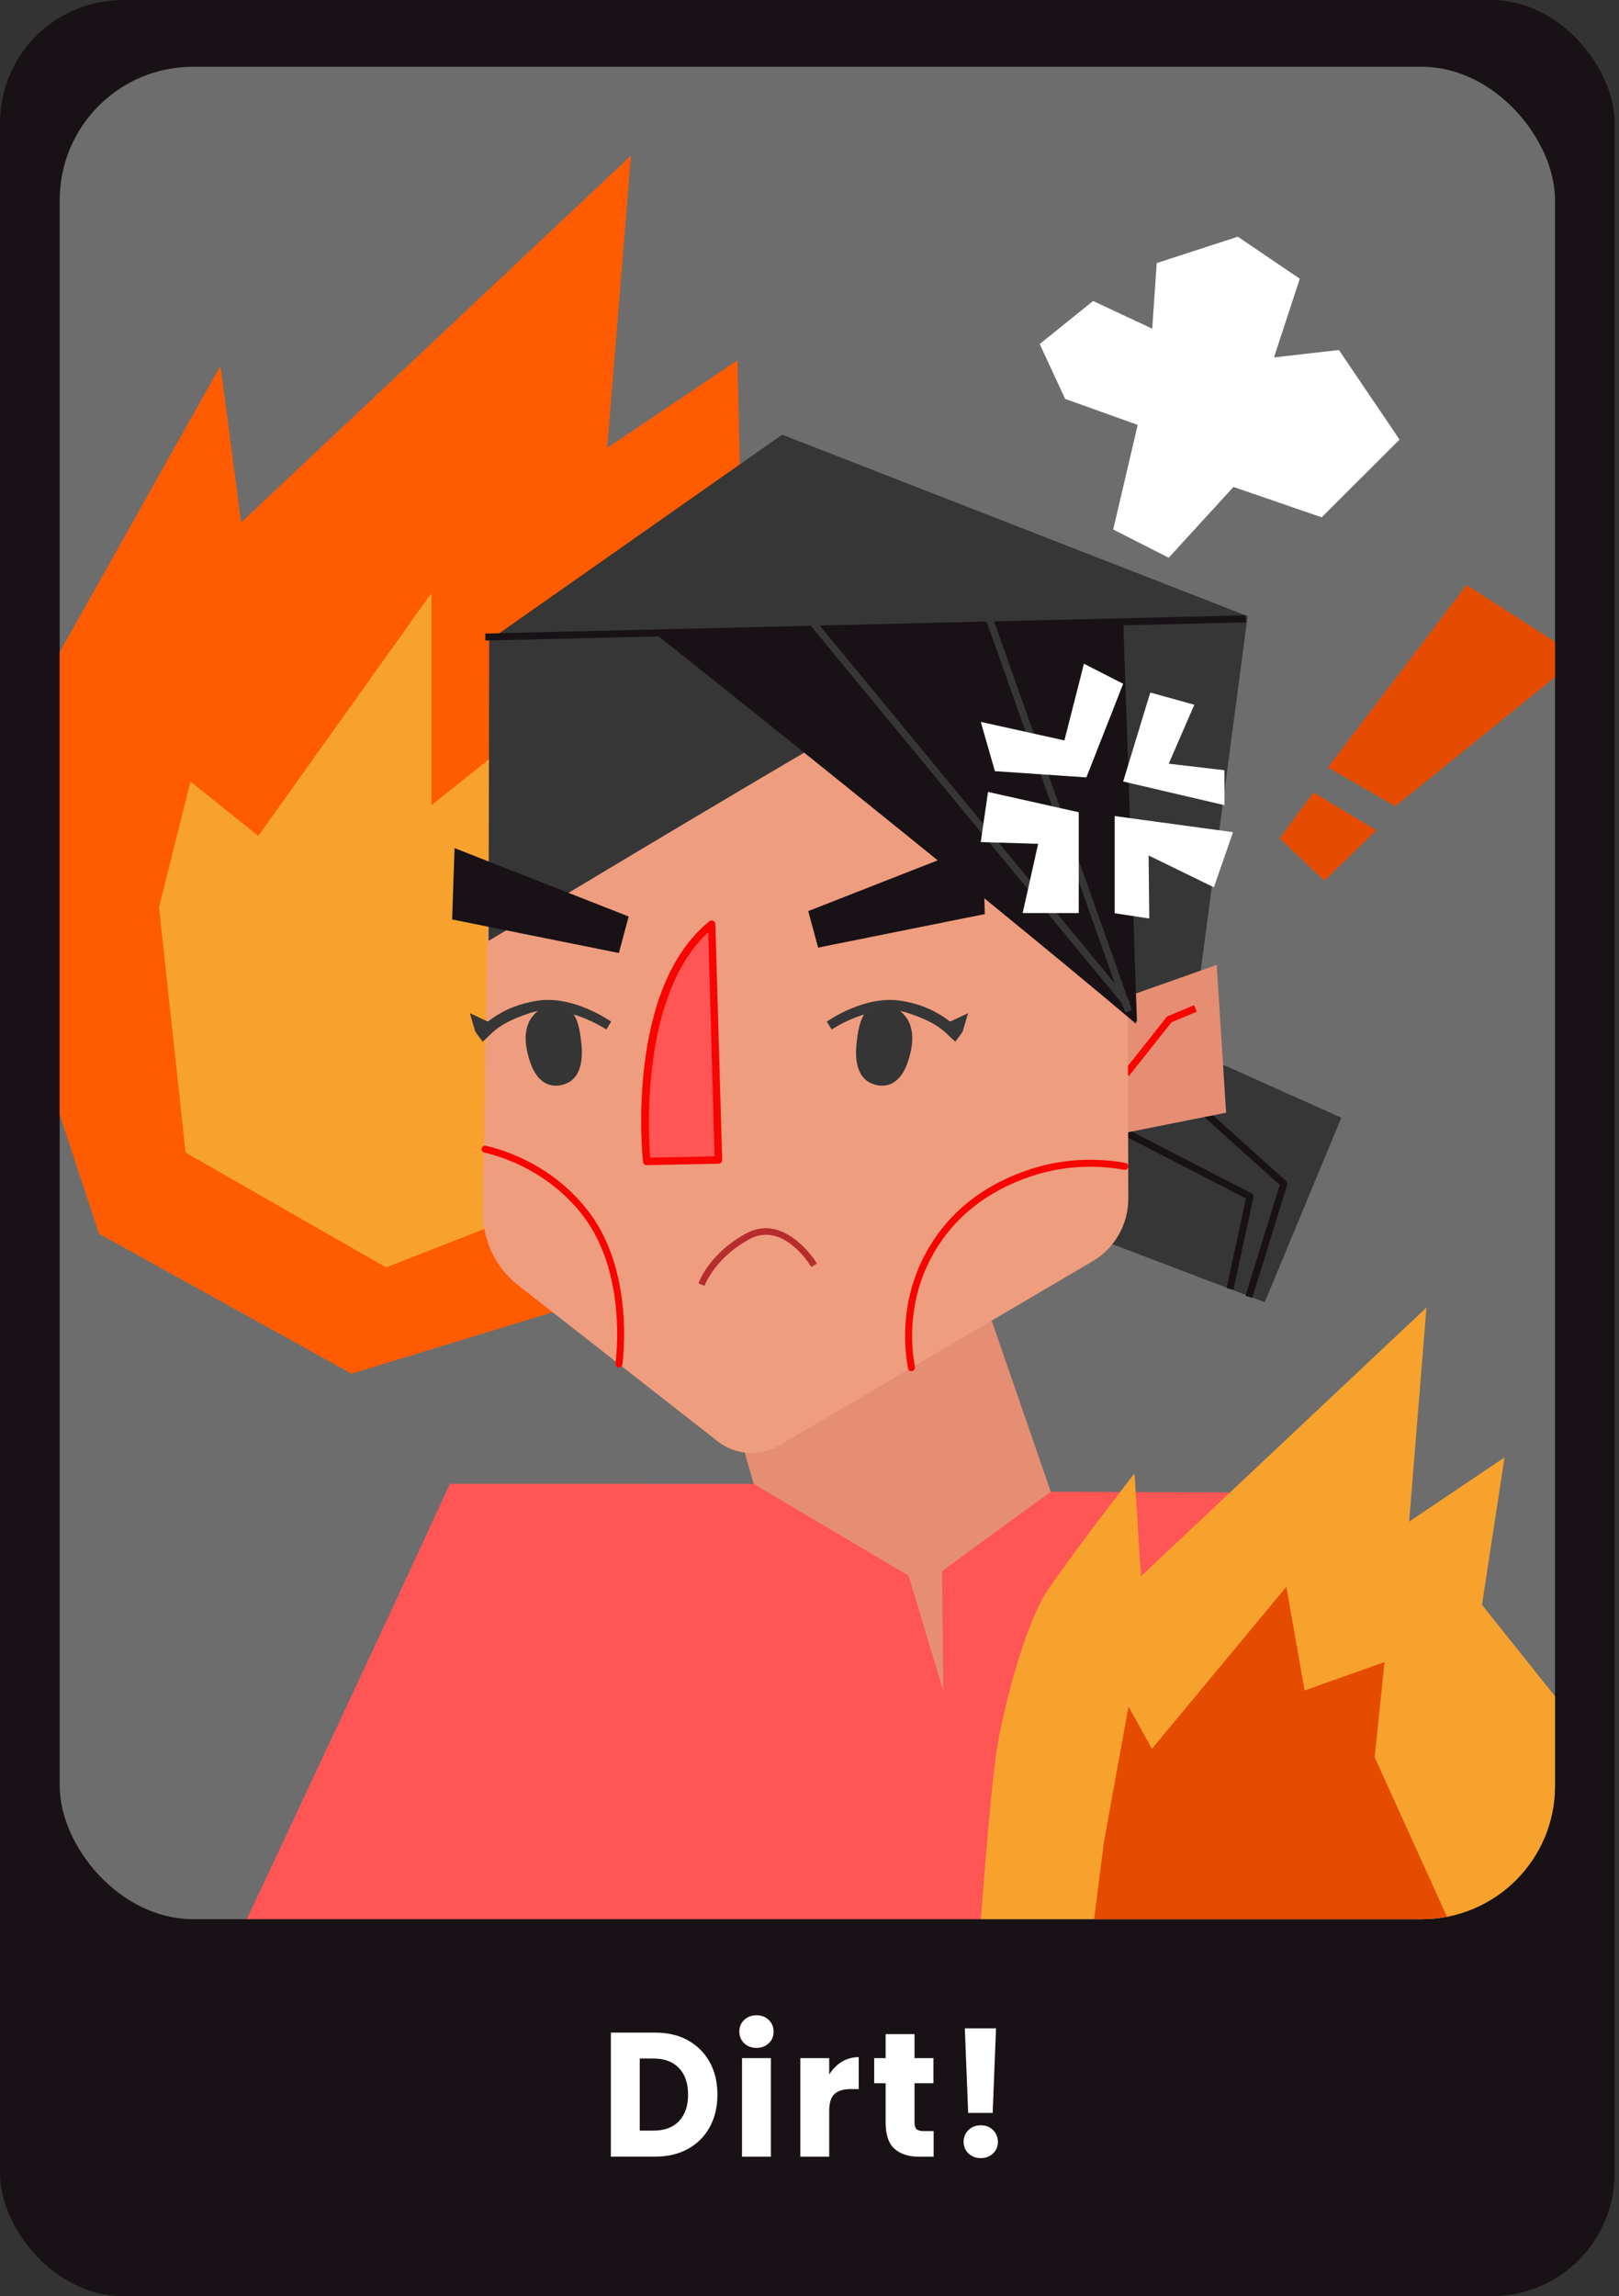 <?xml version="1.0" encoding="UTF-8"?>
<svg id="Layer_2" data-name="Layer 2" xmlns="http://www.w3.org/2000/svg" xmlns:xlink="http://www.w3.org/1999/xlink" viewBox="0 0 173.81 246.49">
  <rect x="0" y="0" width="173.81" height="246.49" fill="#333333" stroke="none"/>
  <defs>
    <style>
      .cls-1 {
        fill: #fff;
      }

      .cls-2 {
        fill: #181216;
      }

      .cls-3 {
        fill: #ef9d7f;
      }

      .cls-4 {
        fill: #363636;
      }

      .cls-5 {
        fill: #f55;
      }

      .cls-6 {
        fill: #e58e73;
      }

      .cls-7 {
        fill: #f80500;
      }

      .cls-8 {
        fill: #ff5b00;
      }

      .cls-9 {
        fill: #e64c00;
      }

      .cls-10 {
        clip-path: url(#clippath);
      }

      .cls-11 {
        fill: none;
      }

      .cls-12 {
        fill: #353535;
      }

      .cls-13 {
        fill: #b72c2c;
      }

      .cls-14 {
        fill: #6d6d6d;
      }

      .cls-15 {
        fill: #f7a22d;
      }
    </style>
    <clipPath id="clippath">
      <rect class="cls-11" x="6.41" y="7.17" width="160.53" height="198.84" rx="14.3" ry="14.3"/>
    </clipPath>
  </defs>
  <rect class="cls-2" y="0" width="173.34" height="246.49" rx="13.2" ry="13.2"/>
  <g>
    <path class="cls-1" d="M73.87,219.03c1,.56,1.78,1.34,2.33,2.34,.55,1,.82,2.17,.82,3.48s-.27,2.46-.82,3.47c-.55,1.01-1.33,1.79-2.34,2.35-1.01,.56-2.18,.83-3.51,.83h-4.77v-13.31h4.77c1.34,0,2.51,.28,3.52,.83Zm-.98,8.66c.65-.67,.98-1.62,.98-2.84s-.33-2.18-.98-2.86c-.65-.68-1.57-1.02-2.74-1.02h-1.47v7.74h1.47c1.17,0,2.08-.33,2.74-1.01Z"/>
    <path class="cls-1" d="M79.89,219.33c-.34-.33-.52-.75-.52-1.24s.17-.93,.52-1.26,.79-.5,1.33-.5,.97,.17,1.31,.5c.34,.33,.52,.75,.52,1.26s-.17,.91-.52,1.24c-.34,.33-.78,.5-1.31,.5s-.99-.17-1.33-.5Zm2.87,1.6v10.58h-3.1v-10.58h3.1Z"/>
    <path class="cls-1" d="M90.38,221.32c.54-.33,1.15-.5,1.81-.5v3.43h-.85c-.77,0-1.35,.17-1.74,.52s-.58,.96-.58,1.83v4.91h-3.1v-10.58h3.1v1.76c.36-.58,.82-1.04,1.36-1.38Z"/>
    <path class="cls-1" d="M100.23,228.76v2.75h-1.58c-1.12,0-2-.29-2.63-.86s-.94-1.51-.94-2.82v-4.21h-1.23v-2.69h1.23v-2.58h3.1v2.58h2.03v2.69h-2.03v4.25c0,.32,.07,.54,.22,.68,.15,.14,.39,.21,.73,.21h1.11Z"/>
    <path class="cls-1" d="M103.97,231.16c-.34-.33-.52-.75-.52-1.24s.17-.93,.52-1.27c.34-.34,.79-.51,1.33-.51s.97,.17,1.31,.51c.34,.34,.52,.77,.52,1.27s-.17,.91-.52,1.24c-.34,.33-.78,.5-1.31,.5s-.99-.17-1.33-.5Zm2.96-13.43l-.36,9.08h-2.63l-.36-9.08h3.35Z"/>
  </g>
  <rect class="cls-14" x="6.41" y="7.17" width="160.53" height="198.84" rx="14.3" ry="14.3"/>
  <g class="cls-10">
    <g>
      <polygon class="cls-8" points="67.74 16.71 25.89 56.08 23.67 39.26 0 81.43 2.37 107.42 10.64 132.44 37.74 147.46 84.26 133.23 95.27 111.66 79.67 59.95 79.17 38.67 65.19 48.08 67.74 16.71"/>
      <polygon class="cls-15" points="46.32 63.65 27.73 89.73 20.45 83.9 17.07 97.4 19.92 123.72 41.44 136.05 77.02 122.13 65.58 92.3 65.58 71.08 46.32 86.43 46.32 63.65"/>
    </g>
    <g>
      <g>
        <polygon class="cls-4" points="131.48 114.37 144 119.98 135.78 139.78 117.86 132.96 119.45 114.37 131.48 114.37"/>
        <path class="cls-2" d="M132.42,138.44l-.74-.16,2.08-9.63-14.27-7.36,.35-.68,14.53,7.49c.15,.08,.23,.25,.2,.42l-2.15,9.91Z"/>
        <path class="cls-2" d="M134.44,139.32l-.73-.22,3.68-11.91-8.92-8.02,.51-.56,9.1,8.18c.11,.1,.15,.25,.11,.39l-3.75,12.14Z"/>
      </g>
      <polygon class="cls-4" points="53.38 68.13 83.97 46.66 133.94 66.14 128.44 107.71 115.08 115.55 53.38 68.13"/>
      <g>
        <polygon class="cls-6" points="120.96 106.99 130.62 103.58 131.63 119.44 120.96 121.57 120.96 106.99"/>
        <path class="cls-7" d="M121.2,115.5l-.59-.47,4.62-5.84s.09-.09,.15-.11l2.81-1.18,.29,.7-2.72,1.14-4.56,5.76Z"/>
      </g>
      <polygon class="cls-6" points="105.75 139.7 114.35 164.6 101.26 182.69 82.45 164.6 78.35 150.42 105.75 139.7"/>
      <path class="cls-5" d="M48.31,159.28c-10.33,22.43-30.63,65.47-30.63,65.47l142.76-1.61-17.12-62.88-30.51-.13-11.67,8.51,.12,12.85-3.72-12.35-16.63-9.85"/>
      <path class="cls-3" d="M121.03,88.85l.1,39.82c0,2.76-1.45,5.32-3.83,6.72l-33.65,19.77c-2.08,1.22-4.7,1.05-6.6-.44l-21.44-16.77c-2.42-1.9-3.81-4.82-3.75-7.9l.62-40.94,29.8-18.01,38.75,17.75Z"/>
      <path class="cls-4" d="M94.64,75.95c-14.53,8.36-42.19,25.05-42.19,25.05l.07-32.87s22.24,.22,31.78-.12c3.43,2.97,6.91,4.98,10.34,7.95Z"/>
      <g>
        <path class="cls-5" d="M76.41,99.21c.24,8.44,.73,25.31,.73,25.31l-7.7,.15s-1.94-18.26,6.98-25.47Z"/>
        <path class="cls-7" d="M69.43,125.08c-.21,0-.38-.16-.4-.36-.08-.75-1.86-18.56,7.12-25.82,.12-.1,.28-.12,.42-.05,.14,.06,.23,.2,.23,.35l.73,25.31c0,.11-.04,.21-.11,.29-.07,.08-.18,.12-.28,.12l-7.7,.15h0Zm6.6-25.01c-7.27,6.73-6.43,21.67-6.23,24.2l6.92-.14-.69-24.06Z"/>
      </g>
      <path class="cls-7" d="M97.85,147.2c-.18,0-.34-.13-.37-.31-.47-2.58-.82-7.66,2.15-12.81,2.3-3.99,5.91-6.85,10.73-8.49,4.2-1.43,8.01-1.2,10.46-.76,.21,.04,.34,.23,.3,.44-.04,.21-.23,.34-.44,.3-2.37-.43-6.04-.65-10.08,.73-4.64,1.58-8.11,4.33-10.32,8.15-2.85,4.93-2.51,9.82-2.06,12.29,.04,.21-.1,.4-.3,.44-.02,0-.05,0-.07,0Z"/>
      <path class="cls-7" d="M66.45,146.8s-.03,0-.04,0c-.21-.02-.36-.21-.33-.42,.27-2.37,.81-10.54-3.71-16.16-3.49-4.34-8-5.94-10.38-6.5-.2-.05-.33-.25-.28-.45,.05-.2,.25-.33,.45-.28,2.47,.58,7.16,2.24,10.79,6.76,4.71,5.85,4.15,14.28,3.87,16.72-.02,.19-.19,.33-.37,.33Z"/>
      <path class="cls-2" d="M70.36,67.77s34.45,27.35,51.7,41.94c-.47-13.45-1.45-42.33-1.45-42.33l-50.25,.39Z"/>
      <path class="cls-13" d="M75.65,138.04l-.66-.27,.13-.33c.05-.13,1.3-3.11,5.11-5.1,3.98-2.07,7.25,2.94,7.28,2.99l.19,.3-.6,.38-.19-.3c-.12-.19-2.94-4.51-6.35-2.74-3.57,1.86-4.77,4.71-4.78,4.73l-.14,.33Z"/>
      <polygon class="cls-2" points="66.44 102.3 48.54 98.7 48.8 91.04 67.49 98.38 66.44 102.3"/>
      <polygon class="cls-1" points="122.14 45.61 119.51 56.84 125.47 59.87 132.42 52.27 141.89 55.53 150.25 47.19 143.74 37.57 136.77 38.37 139.54 29.92 132.89 25.41 124.18 28.24 123.7 35.28 117.35 32.31 111.62 36.93 114.35 42.82 122.14 45.61"/>
      <g>
        <polygon class="cls-9" points="157.44 62.8 169.55 70.57 149.79 86.55 142.56 82.38 157.44 62.8"/>
        <polygon class="cls-9" points="141.01 85.07 147.76 89.13 142.18 94.53 137.38 90 141.01 85.07"/>
      </g>
      <g>
        <path class="cls-12" d="M57.41,108.84c-1.53,1.5-.85,3.93-.68,4.56,.19,.7,.74,2.65,2.34,3.07,1.13,.29,2.1-.35,2.15-.39,1.57-1.08,1.26-3.59,1.15-4.45-.14-1.12-.39-3.08-1.84-3.65-1.11-.43-2.4,.14-3.13,.85Z"/>
        <path class="cls-4" d="M51.8,111.82c1.02-.79,1.39-1.86,5.1-3.08,3.71-1.22,8.19,1.77,8.19,1.77l.52-.84s-3.99-2.86-7.92-2.25-5.7,2.6-6.64,3.37l.76,1.03Z"/>
        <polygon class="cls-4" points="50.44 108.76 51.04 110.79 52.62 109.78 50.44 108.76"/>
      </g>
      <g>
        <path class="cls-12" d="M96.96,108.84c1.53,1.5,.85,3.93,.68,4.56-.19,.7-.74,2.65-2.34,3.07-1.13,.29-2.1-.35-2.15-.39-1.57-1.08-1.26-3.59-1.15-4.45,.14-1.12,.39-3.08,1.84-3.65,1.11-.43,2.4,.14,3.13,.85Z"/>
        <path class="cls-4" d="M102.57,111.82c-1.02-.79-1.39-1.86-5.1-3.08s-8.19,1.77-8.19,1.77l-.52-.84s3.99-2.86,7.92-2.25,5.7,2.6,6.64,3.37l-.76,1.03Z"/>
        <polygon class="cls-4" points="103.93 108.76 103.33 110.79 101.74 109.78 103.93 108.76"/>
      </g>
      <g>
        <path class="cls-2" d="M70.02,67.76s34.62,27.48,51.94,42.14c-.43-10.44-.79-20.98-1.08-31.62-.11-3.86-.2-7.7-.29-11.53-16.86,.34-33.72,.68-50.58,1.01Z"/>
        <polygon class="cls-2" points="52.11 68.76 52.1 68 52.47 68 133.72 66.05 133.74 66.81 133.36 66.82 52.11 68.76"/>
        <rect class="cls-4" x="112.83" y="62.36" width=".76" height="47.57" transform="translate(-22.28 42.78) rotate(-19.52)"/>
        <rect class="cls-4" x="103.31" y="59.51" width=".76" height="54.5" transform="translate(-31.51 85.78) rotate(-39.5)"/>
      </g>
      <polygon class="cls-2" points="87.83 101.72 105.73 98.12 105.47 90.47 86.77 97.8 87.83 101.72"/>
      <g>
        <polygon class="cls-1" points="116.37 71.25 114.27 79.48 105.29 77.49 106.81 82.78 116.63 83.45 120.58 73.4 116.37 71.25"/>
        <polygon class="cls-1" points="123.49 74.34 120.58 83.89 131.45 86.43 131.45 82.68 125.47 81.98 128.22 75.65 123.49 74.34"/>
        <polygon class="cls-1" points="106.07 85.01 115.81 87.19 115.81 98.01 109.79 98.01 111.45 90.58 105.29 90.39 106.07 85.01"/>
        <polygon class="cls-1" points="119.67 87.6 119.67 98.03 123.38 98.6 123.31 91.83 130.32 95.25 132.37 89.33 119.67 87.6"/>
      </g>
    </g>
    <path class="cls-15" d="M153.15,140.35l-30.66,28.85-.69-11.04s-5.44,6.97-9.15,12.25c-2.61,3.72-5.09,13.45-5.72,17.95-.75,5.36-1.68,18.46-1.68,18.46l-2.63,16.48,62.62,2.42,16.76-24.77-22.9-28.68,2.42-15.82-10.24,6.89,1.86-22.98Z"/>
    <polygon class="cls-9" points="138.1 170.33 123.67 187.72 121.15 183.19 118.51 197.75 115.58 220.82 160.51 217.14 147.58 188.63 148.64 178.41 140.06 181.46 138.1 170.33"/>
  </g>
</svg>